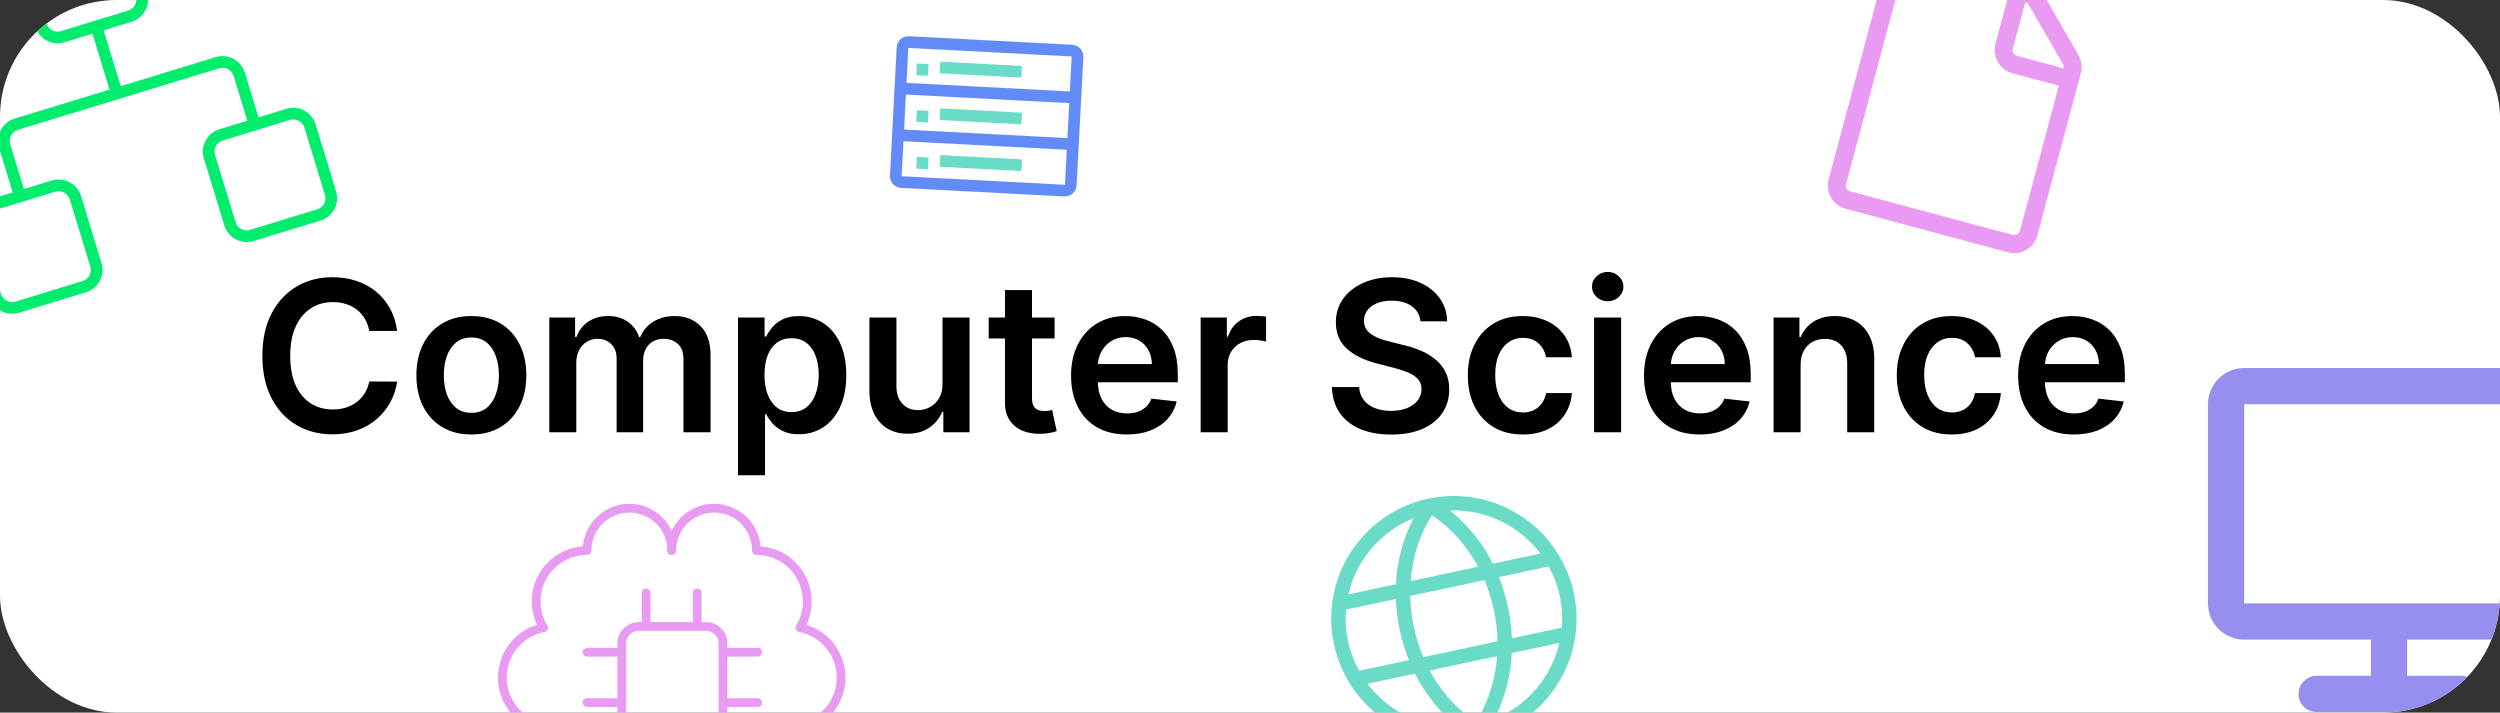 <svg width="428" height="122" viewBox="0 0 428 122" fill="none" xmlns="http://www.w3.org/2000/svg">
<rect x="0" y="0" width="428" height="122" fill="#333333" stroke="none"/>
<g clip-path="url(#clip0_290_146)">
<rect width="428" height="122" rx="20" fill="white"/>
<path d="M67.993 56.652H63.212C63.075 55.868 62.824 55.173 62.457 54.568C62.091 53.955 61.635 53.435 61.09 53.008C60.544 52.582 59.922 52.263 59.223 52.05C58.533 51.828 57.787 51.717 56.986 51.717C55.562 51.717 54.301 52.075 53.202 52.791C52.102 53.499 51.242 54.538 50.619 55.91C49.997 57.274 49.686 58.94 49.686 60.909C49.686 62.912 49.997 64.599 50.619 65.972C51.25 67.335 52.111 68.367 53.202 69.065C54.301 69.756 55.558 70.101 56.973 70.101C57.757 70.101 58.49 69.999 59.172 69.794C59.862 69.581 60.48 69.27 61.026 68.861C61.58 68.452 62.044 67.949 62.419 67.352C62.803 66.756 63.067 66.074 63.212 65.307L67.993 65.332C67.814 66.577 67.426 67.744 66.829 68.835C66.242 69.926 65.47 70.889 64.516 71.724C63.561 72.551 62.445 73.199 61.166 73.668C59.888 74.128 58.469 74.358 56.909 74.358C54.608 74.358 52.554 73.825 50.747 72.76C48.94 71.695 47.517 70.156 46.477 68.145C45.438 66.133 44.918 63.722 44.918 60.909C44.918 58.088 45.442 55.676 46.49 53.673C47.538 51.662 48.966 50.124 50.773 49.058C52.58 47.993 54.625 47.46 56.909 47.46C58.367 47.46 59.722 47.665 60.974 48.074C62.227 48.483 63.344 49.084 64.324 49.876C65.304 50.66 66.109 51.624 66.74 52.766C67.379 53.899 67.797 55.195 67.993 56.652ZM80.697 74.383C78.779 74.383 77.118 73.962 75.711 73.118C74.305 72.274 73.214 71.094 72.439 69.577C71.671 68.06 71.288 66.287 71.288 64.258C71.288 62.23 71.671 60.453 72.439 58.928C73.214 57.402 74.305 56.217 75.711 55.374C77.118 54.53 78.779 54.108 80.697 54.108C82.615 54.108 84.277 54.53 85.683 55.374C87.089 56.217 88.176 57.402 88.943 58.928C89.718 60.453 90.106 62.23 90.106 64.258C90.106 66.287 89.718 68.06 88.943 69.577C88.176 71.094 87.089 72.274 85.683 73.118C84.277 73.962 82.615 74.383 80.697 74.383ZM80.723 70.676C81.762 70.676 82.632 70.391 83.331 69.82C84.029 69.24 84.549 68.465 84.89 67.493C85.24 66.521 85.414 65.439 85.414 64.246C85.414 63.044 85.24 61.957 84.89 60.986C84.549 60.006 84.029 59.226 83.331 58.646C82.632 58.067 81.762 57.777 80.723 57.777C79.657 57.777 78.771 58.067 78.064 58.646C77.365 59.226 76.841 60.006 76.491 60.986C76.15 61.957 75.98 63.044 75.98 64.246C75.98 65.439 76.15 66.521 76.491 67.493C76.841 68.465 77.365 69.24 78.064 69.82C78.771 70.391 79.657 70.676 80.723 70.676ZM94.034 74V54.364H98.457V57.7H98.688C99.097 56.575 99.774 55.697 100.72 55.067C101.666 54.428 102.795 54.108 104.108 54.108C105.438 54.108 106.558 54.432 107.47 55.08C108.391 55.719 109.038 56.592 109.413 57.7H109.618C110.053 56.609 110.786 55.74 111.817 55.092C112.857 54.436 114.088 54.108 115.511 54.108C117.318 54.108 118.793 54.679 119.935 55.821C121.077 56.963 121.648 58.629 121.648 60.82V74H117.007V61.535C117.007 60.317 116.683 59.426 116.036 58.864C115.388 58.293 114.595 58.007 113.658 58.007C112.541 58.007 111.668 58.356 111.037 59.055C110.415 59.746 110.104 60.645 110.104 61.753V74H105.565V61.344C105.565 60.33 105.259 59.52 104.645 58.915C104.04 58.31 103.247 58.007 102.267 58.007C101.602 58.007 100.997 58.178 100.452 58.519C99.906 58.851 99.472 59.324 99.148 59.938C98.824 60.543 98.662 61.25 98.662 62.06V74H94.034ZM126.343 81.364V54.364H130.894V57.611H131.162C131.401 57.133 131.738 56.626 132.172 56.09C132.607 55.544 133.195 55.08 133.936 54.696C134.678 54.304 135.624 54.108 136.775 54.108C138.292 54.108 139.659 54.496 140.878 55.271C142.105 56.038 143.077 57.176 143.793 58.685C144.517 60.185 144.88 62.026 144.88 64.207C144.88 66.364 144.526 68.196 143.819 69.704C143.111 71.213 142.148 72.364 140.929 73.156C139.711 73.949 138.33 74.345 136.787 74.345C135.662 74.345 134.729 74.158 133.988 73.783C133.246 73.408 132.65 72.956 132.198 72.428C131.755 71.891 131.409 71.383 131.162 70.906H130.971V81.364H126.343ZM130.881 64.182C130.881 65.452 131.06 66.564 131.418 67.519C131.784 68.473 132.309 69.219 132.99 69.756C133.681 70.284 134.516 70.548 135.496 70.548C136.519 70.548 137.375 70.276 138.066 69.73C138.756 69.176 139.276 68.422 139.625 67.467C139.983 66.504 140.162 65.409 140.162 64.182C140.162 62.963 139.988 61.881 139.638 60.935C139.289 59.989 138.769 59.247 138.078 58.71C137.388 58.173 136.527 57.905 135.496 57.905C134.507 57.905 133.668 58.165 132.978 58.685C132.287 59.205 131.763 59.933 131.405 60.871C131.056 61.808 130.881 62.912 130.881 64.182ZM161.358 65.742V54.364H165.986V74H161.499V70.51H161.294C160.851 71.609 160.123 72.508 159.108 73.207C158.103 73.906 156.863 74.256 155.388 74.256C154.101 74.256 152.963 73.97 151.975 73.399C150.995 72.82 150.228 71.98 149.674 70.881C149.12 69.773 148.843 68.435 148.843 66.867V54.364H153.471V66.151C153.471 67.395 153.811 68.383 154.493 69.117C155.175 69.849 156.07 70.216 157.178 70.216C157.86 70.216 158.52 70.05 159.159 69.717C159.799 69.385 160.323 68.891 160.732 68.234C161.15 67.57 161.358 66.739 161.358 65.742ZM180.55 54.364V57.943H169.262V54.364H180.55ZM172.049 49.659H176.677V68.094C176.677 68.716 176.771 69.193 176.958 69.526C177.154 69.849 177.41 70.071 177.725 70.19C178.04 70.31 178.39 70.369 178.773 70.369C179.063 70.369 179.327 70.348 179.566 70.305C179.813 70.263 180.001 70.224 180.129 70.19L180.908 73.808C180.661 73.894 180.308 73.987 179.847 74.09C179.396 74.192 178.842 74.251 178.185 74.269C177.026 74.303 175.982 74.128 175.053 73.744C174.124 73.352 173.387 72.747 172.842 71.929C172.305 71.111 172.04 70.088 172.049 68.861V49.659ZM192.903 74.383C190.934 74.383 189.234 73.974 187.802 73.156C186.379 72.329 185.284 71.162 184.517 69.653C183.75 68.136 183.366 66.351 183.366 64.297C183.366 62.277 183.75 60.504 184.517 58.979C185.292 57.445 186.375 56.251 187.764 55.399C189.153 54.538 190.785 54.108 192.66 54.108C193.87 54.108 195.012 54.304 196.086 54.696C197.169 55.08 198.123 55.676 198.95 56.486C199.785 57.295 200.441 58.327 200.919 59.58C201.396 60.824 201.635 62.307 201.635 64.028V65.447H185.539V62.328H197.199C197.19 61.442 196.998 60.653 196.623 59.963C196.248 59.264 195.724 58.715 195.051 58.314C194.386 57.913 193.61 57.713 192.724 57.713C191.778 57.713 190.947 57.943 190.231 58.403C189.515 58.855 188.957 59.452 188.556 60.193C188.164 60.926 187.964 61.731 187.956 62.609V65.332C187.956 66.474 188.164 67.454 188.582 68.273C189 69.082 189.583 69.704 190.333 70.139C191.083 70.565 191.961 70.778 192.967 70.778C193.64 70.778 194.25 70.685 194.795 70.497C195.341 70.301 195.814 70.016 196.214 69.641C196.615 69.266 196.917 68.801 197.122 68.247L201.443 68.733C201.17 69.875 200.65 70.872 199.883 71.724C199.125 72.568 198.153 73.224 196.968 73.693C195.784 74.153 194.429 74.383 192.903 74.383ZM205.55 74V54.364H210.037V57.636H210.241C210.599 56.503 211.213 55.629 212.082 55.016C212.96 54.394 213.962 54.082 215.087 54.082C215.342 54.082 215.628 54.095 215.943 54.121C216.267 54.138 216.536 54.168 216.749 54.21V58.467C216.553 58.399 216.241 58.34 215.815 58.288C215.398 58.229 214.993 58.199 214.601 58.199C213.757 58.199 212.999 58.382 212.325 58.749C211.661 59.106 211.136 59.605 210.753 60.244C210.369 60.883 210.178 61.621 210.178 62.456V74H205.55ZM243.186 55.016C243.067 53.899 242.564 53.03 241.678 52.408C240.8 51.785 239.658 51.474 238.251 51.474C237.263 51.474 236.415 51.624 235.707 51.922C235 52.22 234.459 52.625 234.084 53.136C233.709 53.648 233.517 54.231 233.509 54.888C233.509 55.433 233.632 55.906 233.879 56.307C234.135 56.707 234.48 57.048 234.915 57.33C235.349 57.602 235.831 57.832 236.359 58.02C236.888 58.207 237.42 58.365 237.957 58.493L240.412 59.106C241.401 59.337 242.351 59.648 243.263 60.04C244.183 60.432 245.006 60.926 245.73 61.523C246.463 62.119 247.043 62.84 247.469 63.683C247.895 64.527 248.108 65.516 248.108 66.649C248.108 68.183 247.716 69.534 246.932 70.702C246.148 71.861 245.014 72.769 243.531 73.425C242.057 74.072 240.271 74.396 238.175 74.396C236.138 74.396 234.369 74.081 232.869 73.45C231.378 72.82 230.21 71.899 229.366 70.689C228.531 69.479 228.08 68.004 228.011 66.266H232.678C232.746 67.178 233.027 67.936 233.521 68.541C234.016 69.146 234.659 69.598 235.452 69.896C236.253 70.195 237.148 70.344 238.136 70.344C239.168 70.344 240.071 70.19 240.847 69.883C241.631 69.568 242.244 69.133 242.688 68.579C243.131 68.017 243.357 67.361 243.365 66.611C243.357 65.929 243.156 65.367 242.764 64.923C242.372 64.472 241.822 64.097 241.115 63.798C240.416 63.492 239.598 63.219 238.661 62.98L235.682 62.213C233.526 61.659 231.821 60.82 230.568 59.695C229.324 58.561 228.702 57.057 228.702 55.182C228.702 53.639 229.119 52.288 229.955 51.129C230.798 49.97 231.945 49.071 233.393 48.432C234.842 47.784 236.483 47.46 238.315 47.46C240.173 47.46 241.801 47.784 243.199 48.432C244.605 49.071 245.709 49.962 246.51 51.104C247.311 52.237 247.724 53.541 247.75 55.016H243.186ZM260.697 74.383C258.737 74.383 257.054 73.953 255.647 73.092C254.25 72.231 253.172 71.043 252.413 69.526C251.663 68 251.288 66.244 251.288 64.258C251.288 62.264 251.672 60.504 252.439 58.979C253.206 57.445 254.288 56.251 255.686 55.399C257.092 54.538 258.754 54.108 260.672 54.108C262.265 54.108 263.676 54.402 264.903 54.99C266.139 55.57 267.123 56.392 267.856 57.457C268.589 58.514 269.007 59.75 269.109 61.165H264.686C264.507 60.219 264.081 59.43 263.407 58.8C262.743 58.16 261.852 57.841 260.735 57.841C259.789 57.841 258.958 58.097 258.243 58.608C257.527 59.111 256.968 59.835 256.568 60.781C256.176 61.727 255.98 62.861 255.98 64.182C255.98 65.52 256.176 66.671 256.568 67.633C256.96 68.588 257.51 69.325 258.217 69.845C258.933 70.356 259.772 70.612 260.735 70.612C261.417 70.612 262.027 70.484 262.564 70.229C263.109 69.965 263.565 69.585 263.931 69.091C264.298 68.597 264.549 67.996 264.686 67.288H269.109C268.998 68.678 268.589 69.909 267.882 70.983C267.174 72.048 266.211 72.883 264.993 73.489C263.774 74.085 262.342 74.383 260.697 74.383ZM272.909 74V54.364H277.537V74H272.909ZM275.236 51.577C274.503 51.577 273.872 51.334 273.344 50.848C272.815 50.354 272.551 49.761 272.551 49.071C272.551 48.372 272.815 47.78 273.344 47.294C273.872 46.8 274.503 46.553 275.236 46.553C275.977 46.553 276.608 46.8 277.128 47.294C277.656 47.78 277.92 48.372 277.92 49.071C277.92 49.761 277.656 50.354 277.128 50.848C276.608 51.334 275.977 51.577 275.236 51.577ZM290.989 74.383C289.02 74.383 287.32 73.974 285.888 73.156C284.465 72.329 283.37 71.162 282.603 69.653C281.836 68.136 281.452 66.351 281.452 64.297C281.452 62.277 281.836 60.504 282.603 58.979C283.378 57.445 284.461 56.251 285.85 55.399C287.239 54.538 288.871 54.108 290.746 54.108C291.956 54.108 293.098 54.304 294.172 54.696C295.255 55.08 296.209 55.676 297.036 56.486C297.871 57.295 298.527 58.327 299.005 59.58C299.482 60.824 299.721 62.307 299.721 64.028V65.447H283.625V62.328H295.284C295.276 61.442 295.084 60.653 294.709 59.963C294.334 59.264 293.81 58.715 293.137 58.314C292.472 57.913 291.696 57.713 290.81 57.713C289.864 57.713 289.033 57.943 288.317 58.403C287.601 58.855 287.043 59.452 286.642 60.193C286.25 60.926 286.05 61.731 286.042 62.609V65.332C286.042 66.474 286.25 67.454 286.668 68.273C287.086 69.082 287.669 69.704 288.419 70.139C289.169 70.565 290.047 70.778 291.053 70.778C291.726 70.778 292.336 70.685 292.881 70.497C293.426 70.301 293.9 70.016 294.3 69.641C294.701 69.266 295.003 68.801 295.208 68.247L299.529 68.733C299.256 69.875 298.736 70.872 297.969 71.724C297.211 72.568 296.239 73.224 295.054 73.693C293.87 74.153 292.515 74.383 290.989 74.383ZM308.263 62.494V74H303.636V54.364H308.059V57.7H308.289C308.741 56.601 309.461 55.727 310.45 55.08C311.447 54.432 312.678 54.108 314.144 54.108C315.499 54.108 316.68 54.398 317.685 54.977C318.7 55.557 319.484 56.396 320.038 57.496C320.6 58.595 320.877 59.929 320.869 61.497V74H316.241V62.213C316.241 60.901 315.9 59.874 315.218 59.132C314.545 58.391 313.612 58.02 312.418 58.02C311.609 58.02 310.888 58.199 310.258 58.557C309.636 58.906 309.146 59.413 308.788 60.078C308.438 60.743 308.263 61.548 308.263 62.494ZM334.138 74.383C332.178 74.383 330.495 73.953 329.089 73.092C327.691 72.231 326.613 71.043 325.854 69.526C325.104 68 324.729 66.244 324.729 64.258C324.729 62.264 325.113 60.504 325.88 58.979C326.647 57.445 327.729 56.251 329.127 55.399C330.533 54.538 332.195 54.108 334.113 54.108C335.707 54.108 337.117 54.402 338.344 54.99C339.58 55.57 340.565 56.392 341.298 57.457C342.031 58.514 342.448 59.75 342.55 61.165H338.127C337.948 60.219 337.522 59.43 336.849 58.8C336.184 58.16 335.293 57.841 334.177 57.841C333.231 57.841 332.4 58.097 331.684 58.608C330.968 59.111 330.41 59.835 330.009 60.781C329.617 61.727 329.421 62.861 329.421 64.182C329.421 65.52 329.617 66.671 330.009 67.633C330.401 68.588 330.951 69.325 331.658 69.845C332.374 70.356 333.214 70.612 334.177 70.612C334.859 70.612 335.468 70.484 336.005 70.229C336.55 69.965 337.006 69.585 337.373 69.091C337.739 68.597 337.991 67.996 338.127 67.288H342.55C342.44 68.678 342.031 69.909 341.323 70.983C340.616 72.048 339.653 72.883 338.434 73.489C337.215 74.085 335.783 74.383 334.138 74.383ZM355.044 74.383C353.075 74.383 351.375 73.974 349.943 73.156C348.52 72.329 347.424 71.162 346.657 69.653C345.89 68.136 345.507 66.351 345.507 64.297C345.507 62.277 345.89 60.504 346.657 58.979C347.433 57.445 348.515 56.251 349.904 55.399C351.294 54.538 352.926 54.108 354.801 54.108C356.011 54.108 357.153 54.304 358.227 54.696C359.309 55.08 360.264 55.676 361.091 56.486C361.926 57.295 362.582 58.327 363.059 59.58C363.537 60.824 363.775 62.307 363.775 64.028V65.447H347.68V62.328H359.339C359.331 61.442 359.139 60.653 358.764 59.963C358.389 59.264 357.865 58.715 357.191 58.314C356.527 57.913 355.751 57.713 354.865 57.713C353.919 57.713 353.088 57.943 352.372 58.403C351.656 58.855 351.098 59.452 350.697 60.193C350.305 60.926 350.105 61.731 350.096 62.609V65.332C350.096 66.474 350.305 67.454 350.723 68.273C351.14 69.082 351.724 69.704 352.474 70.139C353.224 70.565 354.102 70.778 355.108 70.778C355.781 70.778 356.39 70.685 356.936 70.497C357.481 70.301 357.954 70.016 358.355 69.641C358.755 69.266 359.058 68.801 359.262 68.247L363.583 68.733C363.311 69.875 362.791 70.872 362.024 71.724C361.265 72.568 360.294 73.224 359.109 73.693C357.924 74.153 356.569 74.383 355.044 74.383Z" fill="black"/>
<path d="M378 69.2C378 67.556 378.653 65.979 379.816 64.816C380.979 63.653 382.556 63 384.2 63H433.8C435.444 63 437.021 63.653 438.184 64.816C439.347 65.979 440 67.556 440 69.2V103.3C440 104.944 439.347 106.521 438.184 107.684C437.021 108.847 435.444 109.5 433.8 109.5H412.1V115.7H421.4C422.222 115.7 423.011 116.027 423.592 116.608C424.173 117.189 424.5 117.978 424.5 118.8C424.5 119.622 424.173 120.411 423.592 120.992C423.011 121.573 422.222 121.9 421.4 121.9H396.6C395.778 121.9 394.989 121.573 394.408 120.992C393.827 120.411 393.5 119.622 393.5 118.8C393.5 117.978 393.827 117.189 394.408 116.608C394.989 116.027 395.778 115.7 396.6 115.7H405.9V109.5H384.2C382.556 109.5 380.979 108.847 379.816 107.684C378.653 106.521 378 104.944 378 103.3V69.2ZM433.8 103.3V69.2H384.2V103.3H433.8Z" fill="#968FF0"/>
<path d="M49.328 19.581L37.853 23.09C36.268 23.574 35.377 25.251 35.861 26.836L39.37 38.311C39.854 39.896 41.531 40.788 43.115 40.303L54.591 36.795C56.176 36.31 57.067 34.633 56.583 33.049L53.075 21.573C52.59 19.989 50.913 19.097 49.328 19.581Z" stroke="#00EC6D" stroke-width="2" stroke-linecap="round" stroke-linejoin="round"/>
<path d="M9.164 31.861L-2.312 35.369C-3.896 35.854 -4.788 37.531 -4.304 39.115L-0.795 50.591C-0.311 52.175 1.366 53.067 2.951 52.583L14.427 49.074C16.011 48.59 16.903 46.913 16.418 45.328L12.91 33.853C12.425 32.268 10.748 31.377 9.164 31.861Z" stroke="#00EC6D" stroke-width="2" stroke-linecap="round" stroke-linejoin="round"/>
<path d="M16.967 -14.444L5.492 -10.935C3.907 -10.451 3.015 -8.774 3.5 -7.189L7.008 4.286C7.493 5.871 9.17 6.763 10.754 6.278L22.23 2.77C23.814 2.285 24.706 0.608 24.222 -0.976L20.713 -12.452C20.229 -14.036 18.552 -14.928 16.967 -14.444Z" stroke="#00EC6D" stroke-width="2" stroke-linecap="round" stroke-linejoin="round"/>
<path d="M3.426 33.616L0.794 25.009C0.562 24.248 0.641 23.426 1.014 22.724C1.388 22.021 2.025 21.496 2.786 21.263L37.213 10.738C37.974 10.505 38.796 10.584 39.499 10.958C40.201 11.331 40.726 11.969 40.959 12.729L43.59 21.336M20 16L16.491 4.525" stroke="#00EC6D" stroke-width="2" stroke-linecap="round" stroke-linejoin="round"/>
<path d="M156.97 10.867L158.968 10.971L158.863 12.969L156.866 12.864L156.97 10.867Z" fill="#6ADBC6"/>
<path d="M160.979 10.553L174.959 11.285L174.855 13.283L160.874 12.55L160.979 10.553Z" fill="#6ADBC6"/>
<path d="M156.97 18.867L158.968 18.971L158.863 20.969L156.866 20.864L156.97 18.867Z" fill="#6ADBC6"/>
<path d="M160.979 18.552L174.959 19.285L174.855 21.282L160.874 20.55L160.979 18.552Z" fill="#6ADBC6"/>
<path d="M183.578 7.668L155.616 6.203C155.086 6.175 154.567 6.359 154.173 6.714C153.779 7.069 153.542 7.566 153.514 8.096L152.363 30.065C152.335 30.595 152.519 31.114 152.874 31.508C153.228 31.902 153.725 32.139 154.255 32.167L182.217 33.633C182.747 33.66 183.266 33.477 183.66 33.122C184.054 32.767 184.291 32.27 184.319 31.74L185.47 9.77C185.498 9.241 185.314 8.722 184.959 8.327C184.604 7.933 184.107 7.696 183.578 7.668ZM155.511 8.2L183.473 9.666L183.159 15.657L155.197 14.192L155.511 8.2ZM155.093 16.189L183.054 17.655L182.74 23.646L154.779 22.181L155.093 16.189ZM154.36 30.17L154.674 24.178L182.635 25.644L182.321 31.636L154.36 30.17Z" fill="#628BF7"/>
<path d="M156.97 26.867L158.968 26.971L158.863 28.969L156.866 28.864L156.97 26.867Z" fill="#6ADBC6"/>
<path d="M160.979 26.552L174.959 27.285L174.855 29.282L160.874 28.55L160.979 26.552Z" fill="#6ADBC6"/>
<path d="M115 94.251C115 92.328 114.236 90.484 112.876 89.124C111.516 87.764 109.672 87.001 107.749 87.001C105.826 87.001 103.982 87.764 102.622 89.124C101.262 90.484 100.498 92.328 100.498 94.251C98.955 94.251 97.44 94.661 96.107 95.439C94.775 96.217 93.673 97.336 92.916 98.68C92.158 100.024 91.771 101.546 91.796 103.088C91.82 104.631 92.254 106.14 93.053 107.46C91.068 107.843 89.278 108.906 87.991 110.466C86.704 112.025 86 113.984 86 116.006C86 118.028 86.704 119.987 87.991 121.546C89.278 123.105 91.068 124.168 93.053 124.552C92.254 125.872 91.821 127.38 91.797 128.922C91.773 130.465 92.16 131.986 92.918 133.329C93.675 134.673 94.777 135.791 96.109 136.569C97.441 137.347 98.956 137.757 100.498 137.757C100.498 139.68 101.263 141.524 102.623 142.884C103.983 144.244 105.827 145.007 107.75 145.007C109.674 145.006 111.518 144.242 112.877 142.882C114.237 141.522 115 139.677 115 137.754" stroke="#E99BF4" stroke-width="1.5" stroke-linecap="round" stroke-linejoin="round"/>
<path d="M115 137.758C115 139.681 115.764 141.526 117.124 142.885C118.484 144.245 120.328 145.009 122.251 145.009C124.174 145.009 126.018 144.245 127.378 142.885C128.738 141.526 129.502 139.681 129.502 137.758C131.045 137.758 132.559 137.348 133.891 136.57C135.223 135.792 136.325 134.674 137.082 133.33C137.84 131.987 138.227 130.466 138.203 128.923C138.179 127.381 137.746 125.873 136.947 124.553C138.932 124.169 140.722 123.106 142.009 121.547C143.296 119.988 144 118.029 144 116.007C144 113.985 143.296 112.026 142.009 110.467C140.722 108.907 138.932 107.844 136.947 107.461C137.747 106.141 138.18 104.632 138.205 103.089C138.229 101.547 137.842 100.025 137.084 98.681C136.327 97.337 135.225 96.218 133.893 95.44C132.56 94.662 131.045 94.252 129.502 94.252C129.502 93.3 129.315 92.357 128.951 91.478C128.586 90.598 128.052 89.798 127.379 89.125C126.706 88.451 125.907 87.917 125.027 87.552C124.147 87.188 123.205 87 122.252 87C120.329 87 118.485 87.763 117.125 89.123C115.765 90.482 115 92.326 115 94.249" stroke="#E99BF4" stroke-width="1.5" stroke-linecap="round" stroke-linejoin="round"/>
<path d="M110.613 101.506V107.246M100.5 111.657H106.451M123.769 111.657H129.721M123.769 120.283H129.721M100.5 120.283H106.451M110.613 124.764V130.507M119.387 124.764V130.507M119.361 101.503V107.246M109.354 124.616H120.872C121.641 124.616 122.379 124.31 122.923 123.766C123.467 123.223 123.772 122.485 123.772 121.716V110.146C123.772 109.377 123.467 108.639 122.923 108.095C122.379 107.551 121.641 107.246 120.872 107.246H109.354C108.585 107.246 107.847 107.551 107.304 108.095C106.76 108.639 106.454 109.377 106.454 110.146V121.716C106.454 122.485 106.76 123.223 107.304 123.766C107.847 124.31 108.585 124.616 109.354 124.616Z" stroke="#E99BF4" stroke-width="1.5" stroke-linecap="round" stroke-linejoin="round"/>
<path d="M322.64 -5.029C322.923 -6.082 323.612 -6.98 324.556 -7.525C325.5 -8.07 326.622 -8.218 327.675 -7.936L347.495 -2.625C348.548 -2.343 349.446 -1.654 349.991 -0.71L355.831 9.406C356.376 10.35 356.524 11.472 356.242 12.525L348.803 40.287C348.521 41.34 347.832 42.238 346.888 42.783C345.944 43.328 344.821 43.476 343.768 43.194L315.971 35.745C314.918 35.463 314.02 34.774 313.475 33.83C312.93 32.886 312.782 31.764 313.064 30.71L322.64 -5.029ZM326.877 -4.958C326.614 -5.028 326.334 -4.991 326.097 -4.855C325.861 -4.719 325.689 -4.494 325.619 -4.231L316.042 31.508C315.972 31.772 316.009 32.052 316.145 32.288C316.281 32.524 316.506 32.697 316.769 32.767L344.566 40.215C344.83 40.286 345.11 40.249 345.346 40.113C345.582 39.976 345.754 39.752 345.825 39.489L352.475 14.67L344.533 12.542C343.48 12.259 342.582 11.57 342.037 10.626C341.492 9.682 341.344 8.56 341.626 7.507L343.754 -0.436L326.877 -4.958ZM346.732 0.362L344.604 8.305C344.534 8.568 344.571 8.848 344.707 9.084C344.843 9.32 345.068 9.493 345.331 9.563L353.273 11.691C353.332 11.438 353.292 11.172 353.162 10.947L347.322 0.831C347.192 0.606 346.981 0.438 346.732 0.362Z" fill="#E99BF4"/>
<path d="M244.541 85.366C240.478 86.23 236.763 88.279 233.865 91.254C230.967 94.229 229.016 97.996 228.259 102.08C227.502 106.164 227.973 110.381 229.613 114.197C231.252 118.013 233.986 121.257 237.47 123.519C240.953 125.781 245.029 126.96 249.182 126.905C253.335 126.851 257.379 125.566 260.802 123.214C264.225 120.861 266.873 117.547 268.412 113.689C269.951 109.831 270.312 105.604 269.448 101.541C268.284 96.097 265.008 91.336 260.339 88.304C255.67 85.271 249.988 84.215 244.541 85.366ZM263.707 94.763L255.576 96.492C253.812 92.962 251.304 89.856 248.225 87.389C251.208 87.285 254.173 87.9 256.867 89.184C259.562 90.468 261.908 92.381 263.707 94.763ZM267.032 102.055C267.41 103.828 267.525 105.648 267.373 107.455L258.843 109.268C258.694 105.677 257.942 102.137 256.617 98.796L265.148 96.983C266.021 98.572 266.656 100.281 267.032 102.055ZM252.667 123.595C251.251 122.655 249.946 121.559 248.775 120.328C247.196 118.669 245.847 116.805 244.764 114.786L256.303 112.333C256.135 114.618 255.661 116.869 254.893 119.028C254.325 120.629 253.578 122.161 252.667 123.595ZM243.667 112.494C242.273 109.174 241.518 105.621 241.441 102.022L254.148 99.321C255.541 102.641 256.296 106.193 256.374 109.793L243.667 112.494ZM230.783 109.76C230.404 107.986 230.289 106.167 230.441 104.36L238.972 102.547C239.12 106.137 239.873 109.678 241.198 113.019L232.667 114.832C231.793 113.243 231.158 111.534 230.783 109.76ZM245.148 88.22C246.563 89.159 247.869 90.255 249.039 91.486C250.618 93.146 251.968 95.01 253.05 97.028L241.511 99.481C241.679 97.197 242.153 94.945 242.921 92.787C243.49 91.186 244.237 89.654 245.148 88.22ZM241.998 88.712C240.189 92.219 239.161 96.076 238.986 100.018L230.854 101.746C231.528 98.839 232.893 96.136 234.833 93.867C236.773 91.599 239.231 89.831 241.998 88.712ZM234.107 117.051L242.239 115.323C244.002 118.853 246.51 121.958 249.589 124.426C246.606 124.53 243.642 123.914 240.947 122.631C238.252 121.347 235.906 119.433 234.107 117.051ZM255.81 123.103C257.622 119.597 258.652 115.739 258.829 111.797L266.961 110.068C266.286 112.976 264.921 115.678 262.981 117.947C261.041 120.216 258.584 121.984 255.816 123.102L255.81 123.103Z" fill="#6ADBC6"/>
</g>
<defs>
<clipPath id="clip0_290_146">
<rect width="428" height="122" rx="20" fill="white"/>
</clipPath>
</defs>
</svg>
